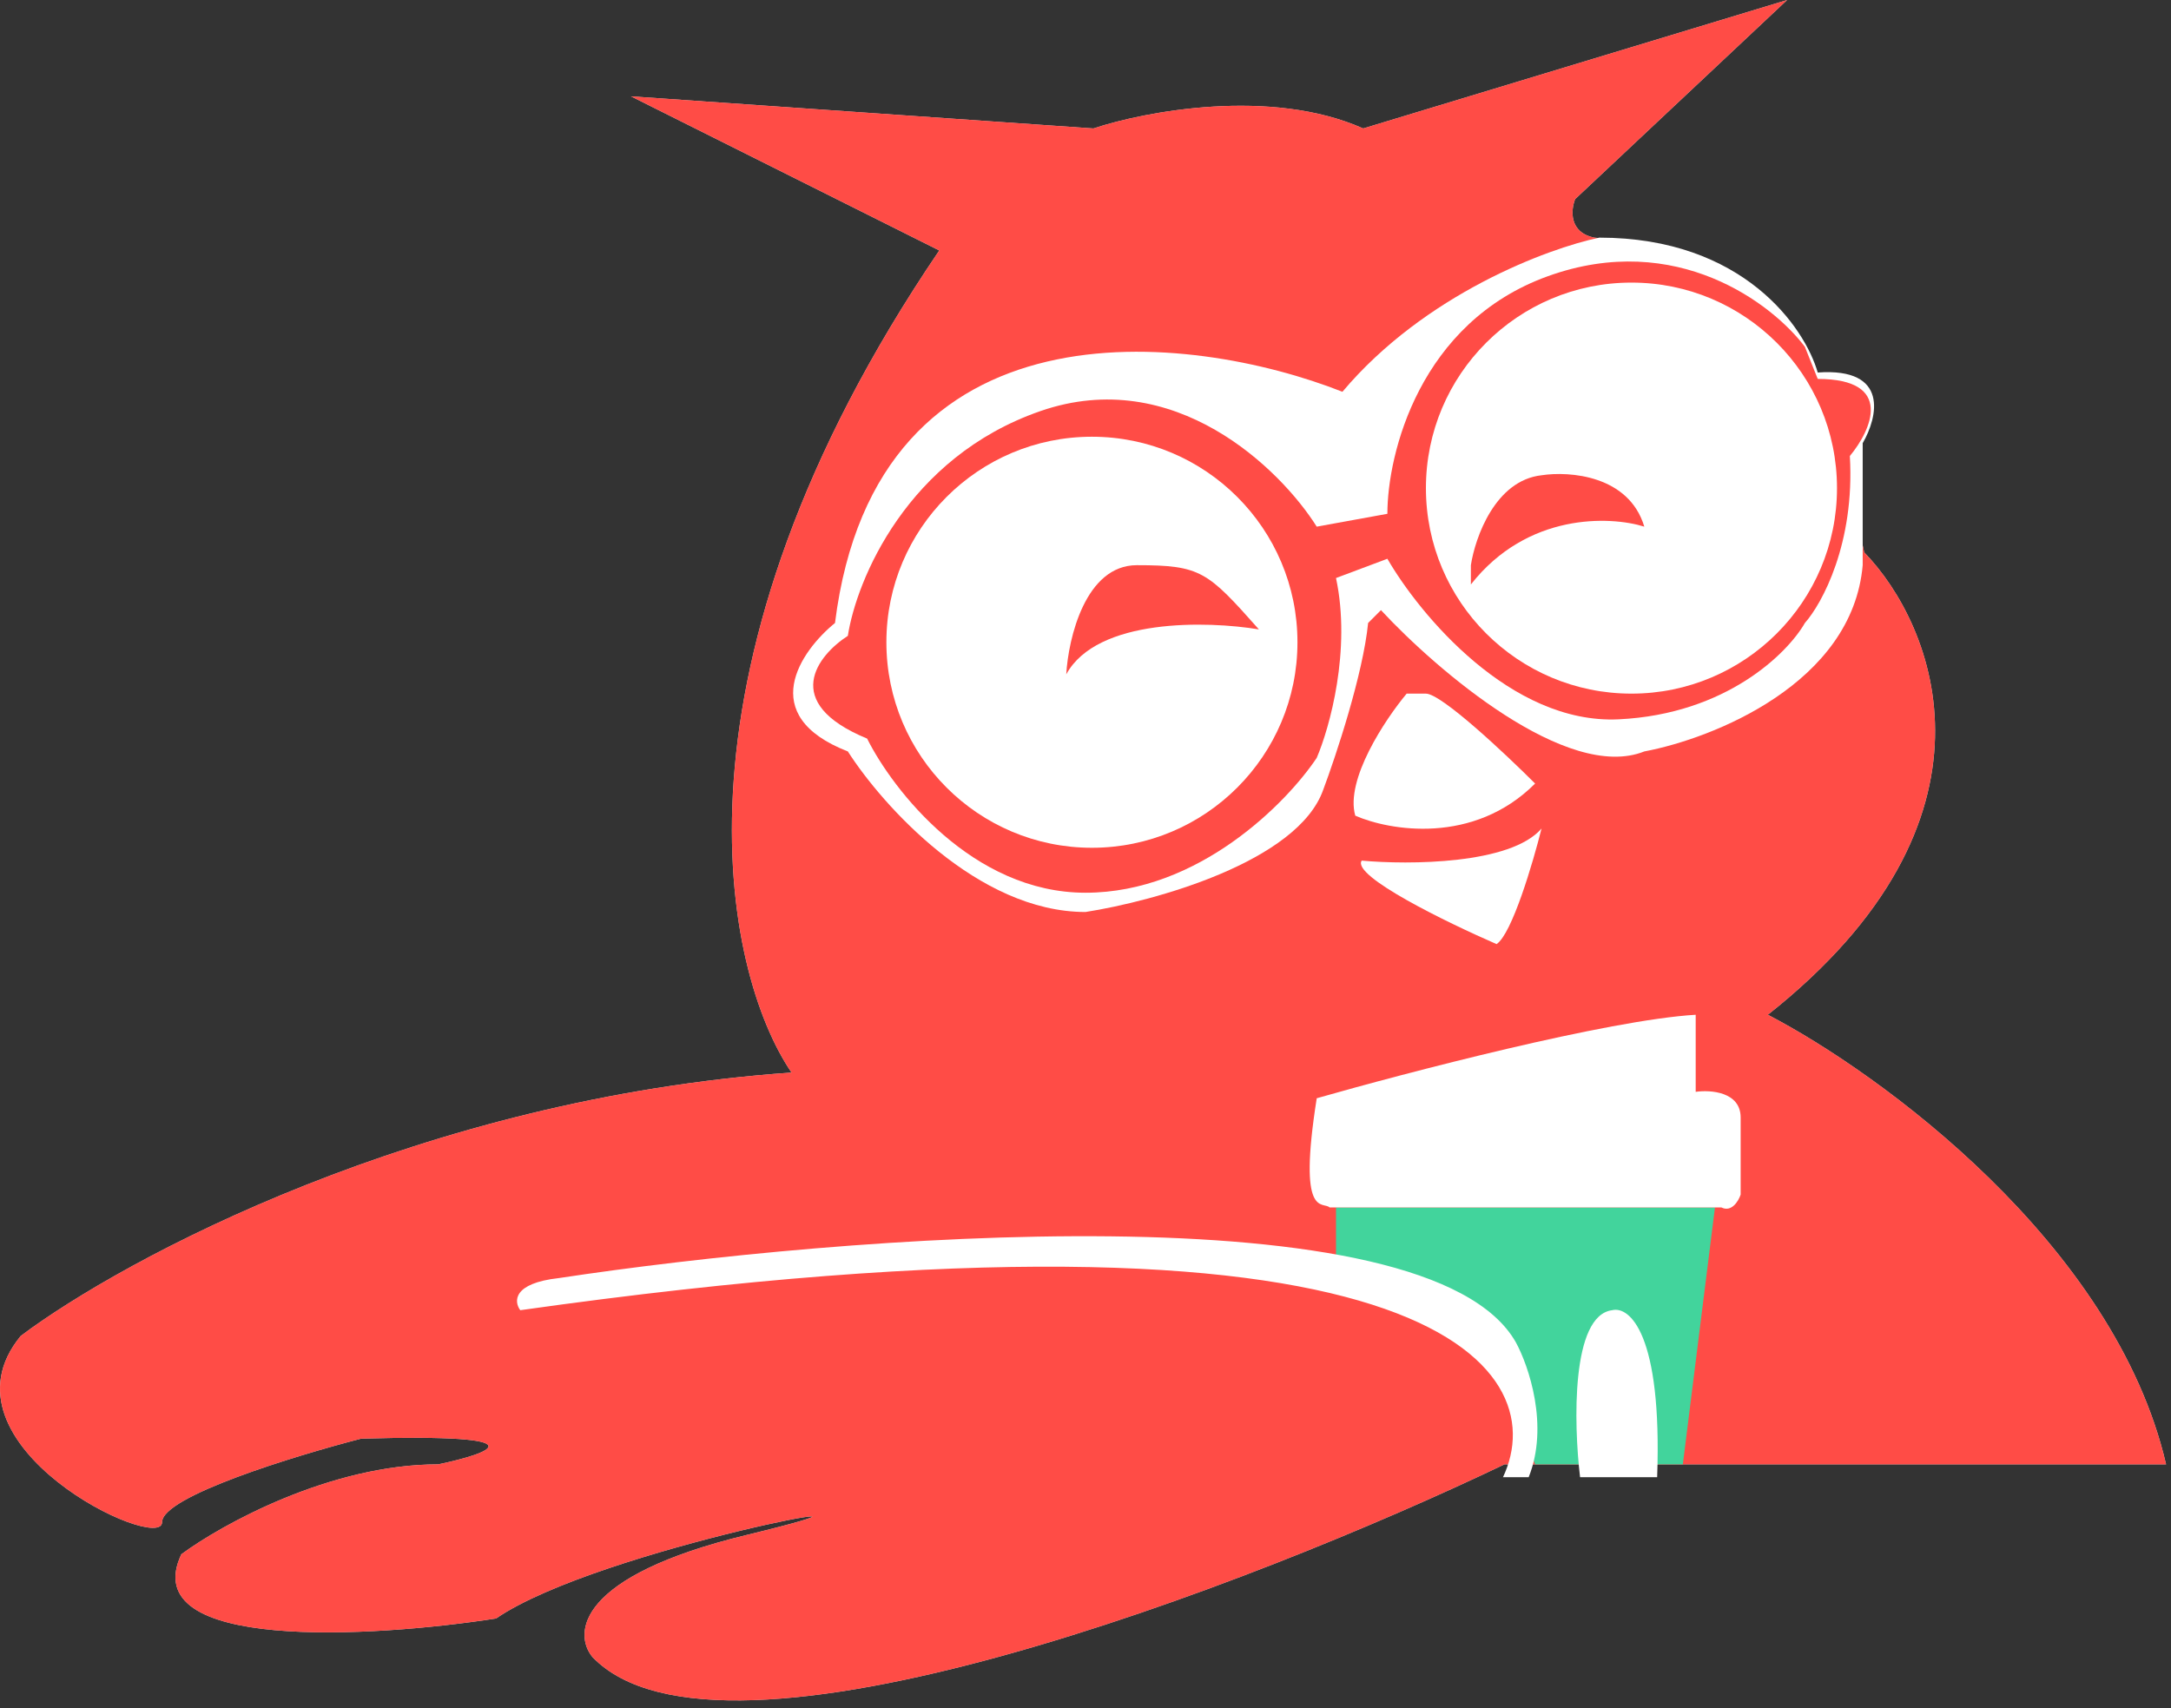 <svg width="169" height="133" viewBox="0 0 169 133" fill="none" xmlns="http://www.w3.org/2000/svg">
<rect x="0" y="0" width="169" height="133" fill="#333333" stroke="none"/>
<path d="M122.617 15.5L139.117 0L106.117 10C98.916 6.8 89.117 8.667 85.117 10L49.117 7.5L73.117 19.5C51.117 51.9 56.283 75.667 61.617 83.5C32.816 85.5 9.617 98 1.617 104C-5.383 112.5 12.617 121 12.617 118.5C12.617 116.5 22.95 113.333 28.116 112C42.517 111.6 38.117 113.167 34.117 114C25.717 114 17.283 118.667 14.117 121C10.517 128.6 28.95 127.5 38.617 126C46.617 120.5 74.617 115.5 58.117 119.5C44.916 122.7 44.617 127.167 46.117 129C56.117 139.4 97.617 123.333 117.117 114H168.617C164.617 96.8 146.283 83.5 137.617 79C156.817 63.8 150.617 48.667 145.117 43L143.5 35.5C147.1 30.7 143.167 30.833 140.5 30.5C136.9 23.7 128.45 18.833 124.117 18.5C122.117 18.1 122.283 16.333 122.617 15.5Z" fill="#D9D9D9"/>
<path d="M122.617 15.5L139.117 0L106.117 10C98.916 6.8 89.117 8.667 85.117 10L49.117 7.5L73.117 19.5C51.117 51.9 56.283 75.667 61.617 83.5C32.816 85.5 9.617 98 1.617 104C-5.383 112.5 12.617 121 12.617 118.5C12.617 116.5 22.95 113.333 28.116 112C42.517 111.6 38.117 113.167 34.117 114C25.717 114 17.283 118.667 14.117 121C10.517 128.6 28.95 127.5 38.617 126C46.617 120.5 74.617 115.5 58.117 119.5C44.916 122.7 44.617 127.167 46.117 129C56.117 139.4 97.617 123.333 117.117 114H168.617C164.617 96.8 146.283 83.5 137.617 79C156.817 63.8 150.617 48.667 145.117 43L143.5 35.5C147.1 30.7 143.167 30.833 140.5 30.5C136.9 23.7 128.45 18.833 124.117 18.5C122.117 18.1 122.283 16.333 122.617 15.5Z" fill="#FF4C46"/>
<path d="M104.5 30.5C110.9 22.9 120.5 19.333 124.5 18.5C135.7 18.5 140.5 25.5 141.5 29C147.1 28.6 146.167 32.5 145 34.5V44C144.2 53.2 133.333 57.5 128 58.5C122 60.9 111.833 52.167 107.5 47.5L106.5 48.5C106.1 52.5 104 58.833 103 61.5C101 67.1 89.833 70.167 84.5 71C76.1 71 68.667 62.667 66 58.5C58.8 55.7 62.333 50.667 65 48.5C68.2 22.9 92.667 25.833 104.5 30.5Z" fill="white"/>
<path d="M120.5 21.5C130.5 17.9 138 23.667 140.5 27L141.5 29.5C147.5 29.5 145.667 33.5 144 35.5C144.4 42.3 141.833 47 140.5 48.5C139.167 50.833 134.4 55.6 126 56C117.6 56.4 110.5 47.833 108 43.5L104 45C105.2 50.6 103.5 56.667 102.5 59C100.167 62.5 93.3 69.5 84.5 69.5C75.7 69.5 69.5 61.5 67.5 57.5C60.7 54.7 63.667 51 66 49.5C66.667 45.167 70.6 35.6 81 32C91.4 28.4 99.667 36.5 102.5 41L108 40C108 35.333 110.5 25.1 120.5 21.5Z" fill="#FF4C46"/>
<path d="M101 50C101 58.837 93.837 66 85 66C76.163 66 69 58.837 69 50C69 41.163 76.163 34 85 34C93.837 34 101 41.163 101 50Z" fill="white"/>
<path d="M143 38C143 46.837 135.837 54 127 54C118.163 54 111 46.837 111 38C111 29.163 118.163 22 127 22C135.837 22 143 29.163 143 38Z" fill="white"/>
<path d="M104 94V98.5L115 102.5L119.5 114H131L133.5 94H104Z" fill="#42D49C"/>
<path d="M125.5 102C122.3 102.4 122.5 110.833 123 115H129C129.4 103.8 126.833 101.667 125.5 102Z" fill="white"/>
<path d="M102.5 85.5C101 95 103 93.5 103.5 94H134C134.8 94.4 135.333 93.5 135.5 93V87C135.5 85 133.167 84.833 132 85V79C125.2 79.4 109.5 83.5 102.5 85.5Z" fill="white"/>
<path d="M40.5 102C111.3 92 121 106.5 117 115H119C120.6 111 119 106.333 118 104.5C111.2 92.5 65.5 96.167 43.5 99.5C39.9 99.9 40 101.333 40.5 102Z" fill="white"/>
<path d="M105.5 63.5C104.7 60.7 107.833 56 109.5 54H111C112.2 54 117.167 58.667 119.5 61C114.7 65.8 108.167 64.667 105.5 63.5Z" fill="white"/>
<path d="M120 64.5C117.6 67.3 109.667 67.333 106 67C105.2 68.2 112.667 71.833 116.5 73.5C117.7 72.7 119.333 67.167 120 64.5Z" fill="white"/>
<path d="M88.5 44C84.5 44 83.167 49.667 83 52.5C85.4 48.1 94 48.333 98 49C94 44.5 93.5 44 88.5 44Z" fill="#FF4C46"/>
<path d="M120 37C116.4 37.4 114.833 41.833 114.5 44V45.5C118.9 39.9 125.333 40.167 128 41C126.8 37 122.167 36.667 120 37Z" fill="#FF4C46"/>
</svg>
